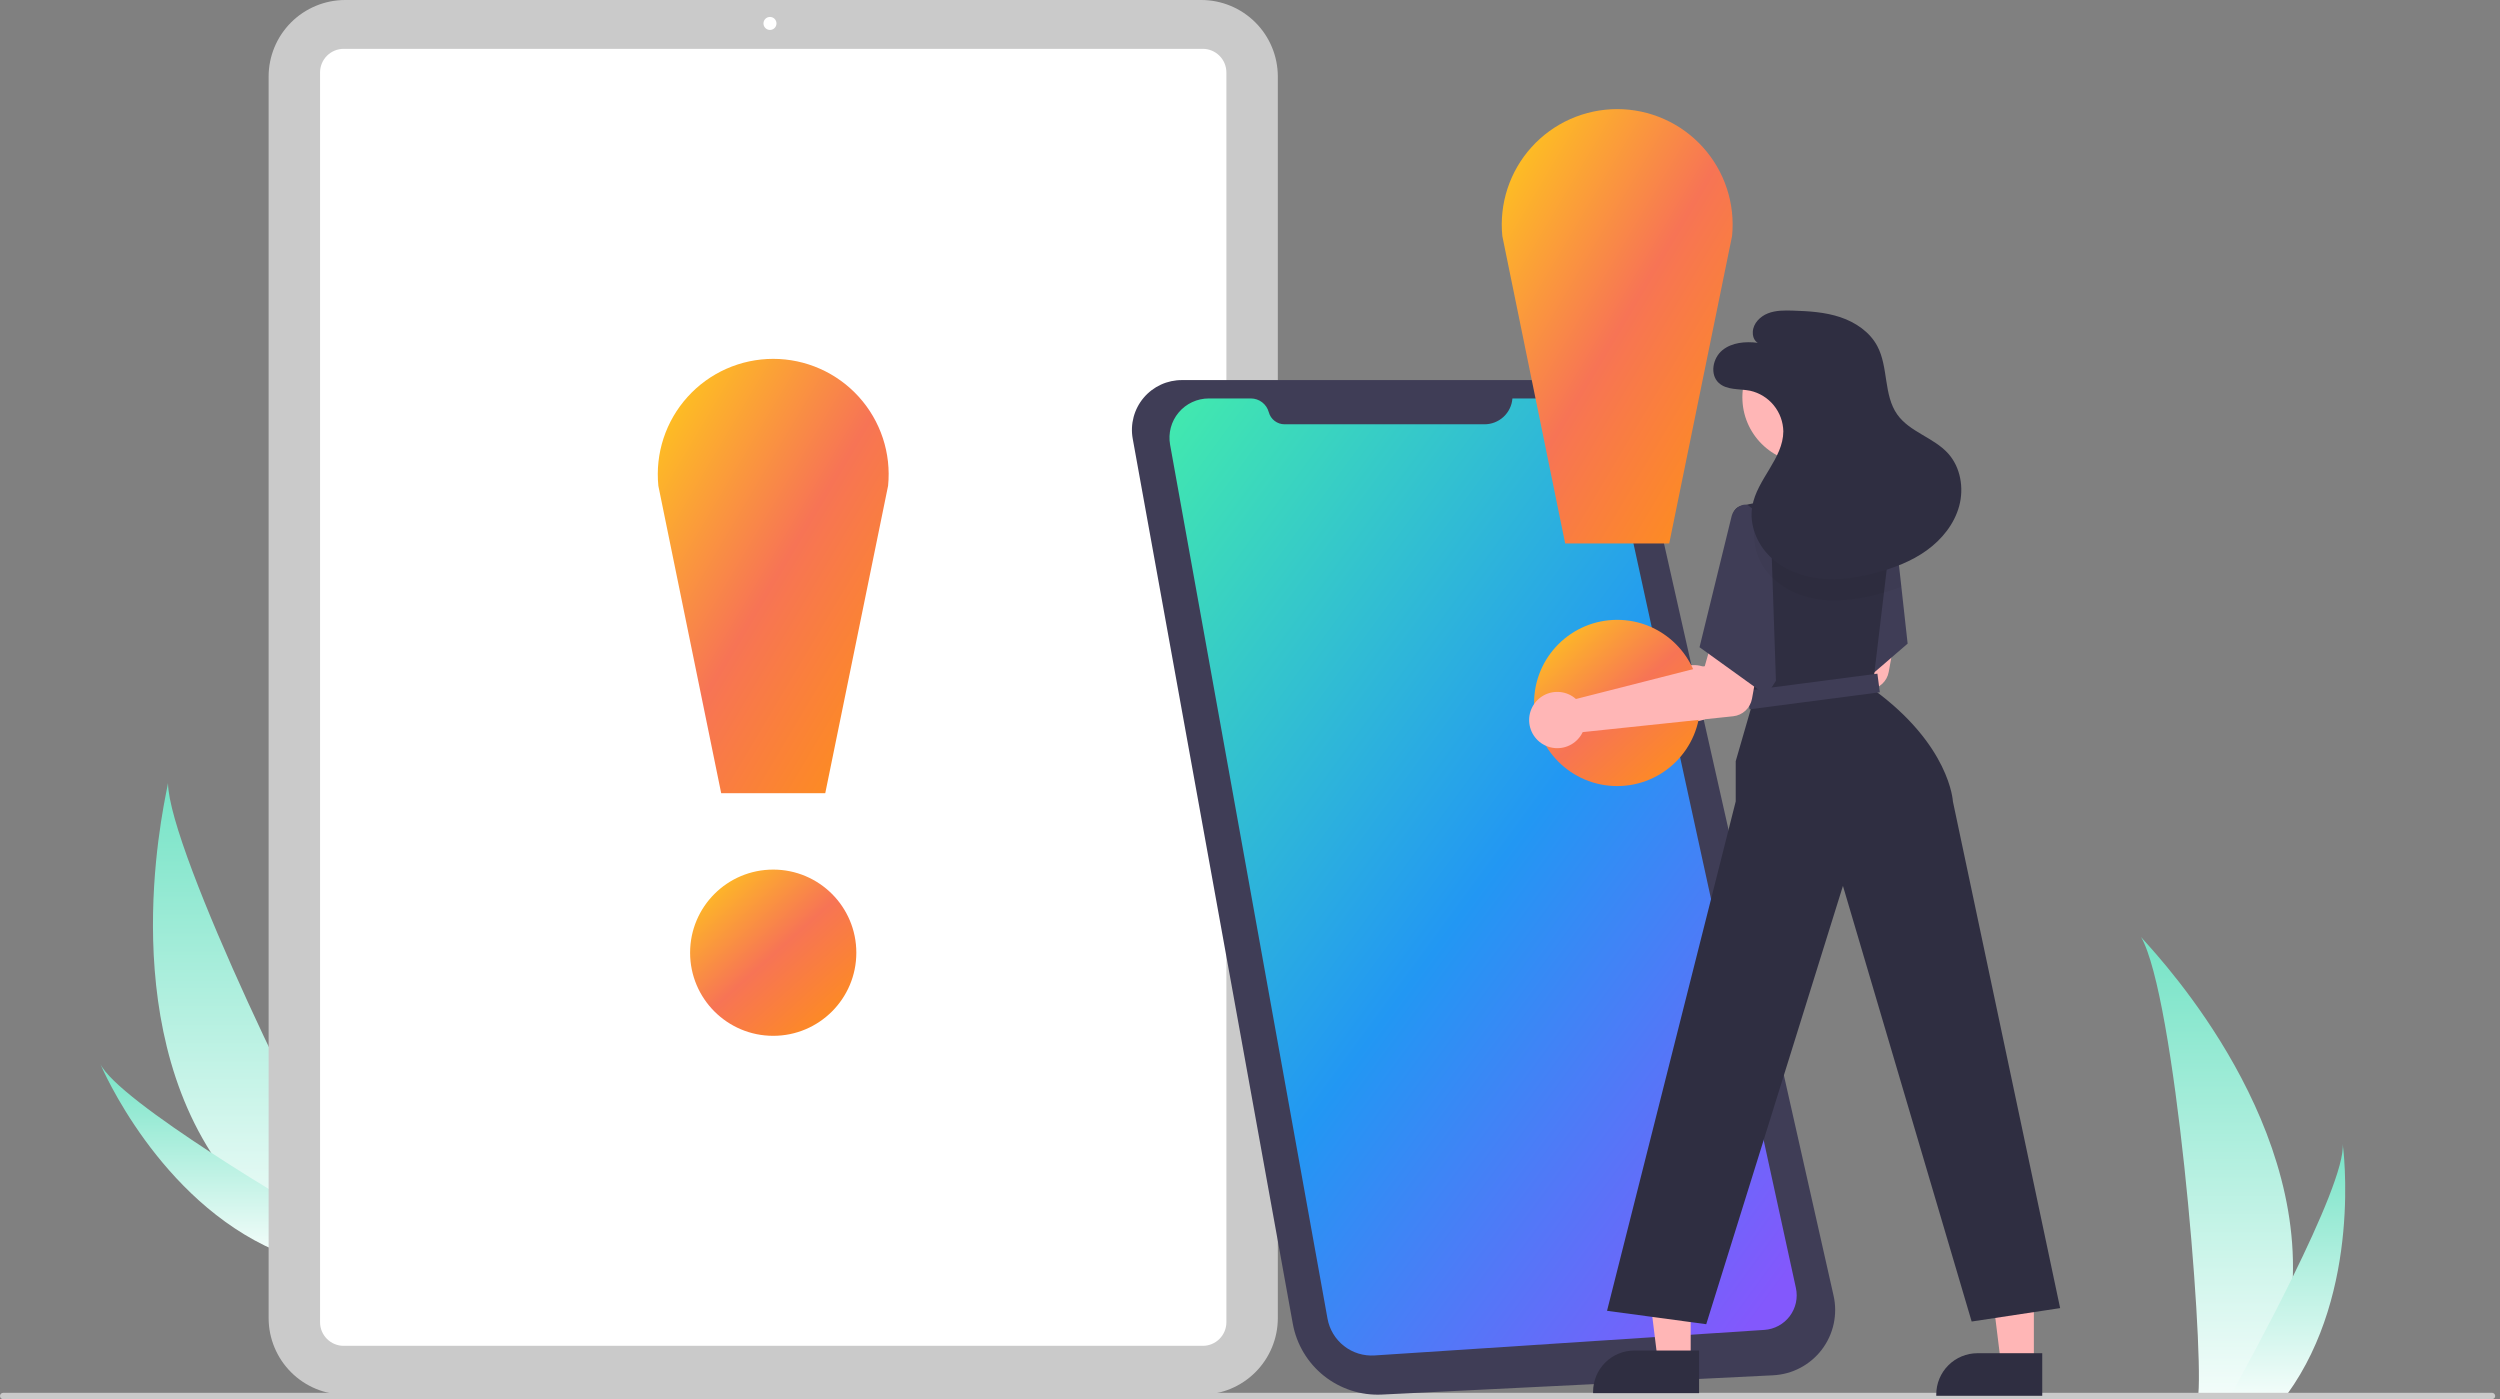 <svg width="243" height="136" viewBox="0 0 243 136" fill="none" xmlns="http://www.w3.org/2000/svg">
<rect x="0" y="0" width="243" height="136" fill="#808080" stroke="none"/>
<g clip-path="url(#clip0)">
<path d="M20.511 112.035C22.58 115.313 25.1 118.284 27.998 120.859C28.064 120.92 28.132 120.978 28.2 121.037L34.386 117.361C34.34 117.299 34.29 117.229 34.236 117.153C31.006 112.656 16.418 82.739 16.329 76.114C16.318 76.663 11.079 97.253 20.511 112.035Z" fill="url(#paint0_linear)"/>
<path d="M26.804 121.568C26.9 121.611 26.997 121.653 27.095 121.693L31.736 118.935C31.664 118.893 31.579 118.844 31.483 118.788C29.894 117.86 25.166 115.072 20.512 112.034C15.511 108.77 10.591 105.221 9.737 103.386C9.914 103.808 15.421 116.643 26.804 121.568Z" fill="url(#paint1_linear)"/>
<path d="M222.864 124.095C222.76 127.971 222.111 131.812 220.936 135.506C220.91 135.591 220.881 135.676 220.853 135.762H213.657C213.664 135.685 213.672 135.599 213.68 135.506C214.159 129.99 211.418 96.819 208.111 91.078C208.401 91.544 223.422 106.569 222.864 124.095Z" fill="url(#paint2_linear)"/>
<path d="M222.324 135.506C222.263 135.592 222.201 135.677 222.137 135.762H216.738C216.779 135.689 216.827 135.603 216.882 135.506C217.773 133.896 220.413 129.084 222.863 124.095C225.495 118.734 227.912 113.17 227.708 111.156C227.771 111.61 229.594 125.457 222.324 135.506Z" fill="url(#paint3_linear)"/>
<path d="M116.766 135.561H33.549C31.577 135.559 29.686 134.775 28.291 133.38C26.897 131.985 26.112 130.094 26.11 128.122V7.439C26.112 5.467 26.897 3.576 28.291 2.181C29.686 0.787 31.577 0.002 33.549 0H116.766C118.738 0.002 120.629 0.787 122.024 2.181C123.418 3.576 124.203 5.467 124.205 7.439V128.122C124.203 130.094 123.418 131.985 122.024 133.38C120.629 134.775 118.738 135.559 116.766 135.561Z" fill="#CACACA"/>
<path d="M116.912 130.815H33.402C32.794 130.815 32.211 130.573 31.781 130.143C31.351 129.713 31.11 129.13 31.109 128.522V7.04C31.11 6.432 31.351 5.849 31.781 5.42C32.211 4.99 32.794 4.748 33.402 4.747H116.912C117.52 4.748 118.102 4.99 118.532 5.42C118.962 5.849 119.204 6.432 119.205 7.04V128.522C119.204 129.13 118.962 129.713 118.532 130.143C118.102 130.573 117.52 130.815 116.912 130.815Z" fill="white"/>
<path d="M74.841 2.911C75.191 2.911 75.474 2.628 75.474 2.278C75.474 1.929 75.191 1.646 74.841 1.646C74.492 1.646 74.209 1.929 74.209 2.278C74.209 2.628 74.492 2.911 74.841 2.911Z" fill="white"/>
<path d="M242.222 136H0.31C0.228 136 0.149 135.968 0.091 135.91C0.033 135.851 0 135.772 0 135.69C0 135.608 0.033 135.529 0.091 135.471C0.149 135.413 0.228 135.38 0.31 135.38H242.222C242.304 135.38 242.383 135.413 242.442 135.471C242.5 135.529 242.532 135.608 242.532 135.69C242.532 135.772 242.5 135.851 242.442 135.91C242.383 135.968 242.304 136 242.222 136Z" fill="#CACACA"/>
<path d="M75.157 100.682C79.618 100.682 83.235 97.065 83.235 92.603C83.235 88.141 79.618 84.524 75.157 84.524C70.695 84.524 67.078 88.141 67.078 92.603C67.078 97.065 70.695 100.682 75.157 100.682Z" fill="url(#paint4_linear)"/>
<path d="M80.215 77.098H70.099L63.992 47.225C63.836 45.665 64.007 44.09 64.496 42.6C64.986 41.111 65.782 39.74 66.833 38.578C67.884 37.414 69.167 36.485 70.6 35.848C72.033 35.211 73.583 34.882 75.151 34.881C76.718 34.88 78.269 35.208 79.702 35.843C81.136 36.477 82.42 37.406 83.473 38.568C84.525 39.729 85.323 41.099 85.814 42.588C86.305 44.077 86.478 45.652 86.323 47.212L80.215 77.098Z" fill="url(#paint5_linear)"/>
<path d="M114.903 36.944H151.875C153.659 36.944 155.39 37.551 156.783 38.666C158.176 39.78 159.149 41.335 159.542 43.075L178.223 125.937C178.427 126.841 178.43 127.779 178.233 128.684C178.037 129.589 177.644 130.441 177.084 131.178C176.523 131.916 175.808 132.522 174.988 132.954C174.168 133.386 173.264 133.633 172.339 133.679L134.331 135.552C132.296 135.652 130.294 135.008 128.698 133.741C127.103 132.473 126.023 130.669 125.66 128.664L115.063 70.079L113.059 58.998L110.101 42.645C109.974 41.944 110.003 41.225 110.187 40.537C110.37 39.849 110.703 39.21 111.162 38.666C111.62 38.121 112.193 37.685 112.84 37.387C113.486 37.09 114.191 36.939 114.903 36.944Z" fill="#3F3D56"/>
<path d="M147.008 38.73H151.324C152.563 38.73 153.765 39.154 154.731 39.932C155.696 40.709 156.366 41.793 156.63 43.004L174.562 125.19C174.665 125.663 174.665 126.153 174.562 126.626C174.458 127.099 174.254 127.545 173.963 127.932C173.671 128.318 173.3 128.638 172.874 128.868C172.448 129.099 171.977 129.234 171.494 129.266L133.609 131.749C132.54 131.819 131.483 131.493 130.639 130.833C129.796 130.173 129.224 129.226 129.034 128.172L113.733 43.225C113.634 42.675 113.657 42.11 113.8 41.57C113.943 41.03 114.203 40.528 114.562 40.1C114.92 39.671 115.368 39.326 115.874 39.09C116.38 38.853 116.932 38.73 117.491 38.73H121.585C121.981 38.73 122.366 38.861 122.681 39.102C122.995 39.343 123.222 39.681 123.325 40.064C123.415 40.402 123.615 40.7 123.893 40.913C124.171 41.126 124.511 41.241 124.86 41.241H144.297C144.982 41.241 145.642 40.982 146.144 40.517C146.647 40.051 146.955 39.413 147.008 38.73V38.73Z" fill="url(#paint6_linear)"/>
<path d="M166.128 65.075C166.249 65.154 166.364 65.241 166.471 65.338L178.994 62.145L179.849 59.124L184.577 59.817L183.584 65.313C183.504 65.757 183.282 66.163 182.951 66.47C182.621 66.777 182.199 66.968 181.751 67.016L167.128 68.555C166.89 69.057 166.505 69.475 166.023 69.752C165.542 70.029 164.988 70.154 164.434 70.108C163.88 70.063 163.354 69.85 162.924 69.498C162.494 69.146 162.182 68.672 162.028 68.138C161.875 67.604 161.888 67.036 162.065 66.509C162.242 65.983 162.575 65.523 163.02 65.19C163.465 64.858 164.001 64.669 164.556 64.648C165.111 64.628 165.66 64.777 166.128 65.075H166.128Z" fill="#FFB6B6"/>
<path d="M157.19 76.406C161.652 76.406 165.269 72.789 165.269 68.328C165.269 63.866 161.652 60.249 157.19 60.249C152.729 60.249 149.112 63.866 149.112 68.328C149.112 72.789 152.729 76.406 157.19 76.406Z" fill="url(#paint7_linear)"/>
<path d="M162.249 52.822H152.133L146.027 22.95C145.87 21.39 146.041 19.814 146.531 18.325C147.02 16.835 147.816 15.465 148.867 14.302C149.918 13.139 151.202 12.209 152.634 11.572C154.067 10.936 155.617 10.606 157.185 10.605C158.753 10.604 160.303 10.932 161.736 11.567C163.17 12.202 164.454 13.13 165.507 14.292C166.56 15.454 167.357 16.823 167.848 18.312C168.339 19.801 168.513 21.376 168.358 22.936L162.249 52.822Z" fill="url(#paint8_linear)"/>
<path d="M185.422 62.56L182.196 65.343L177.682 69.234L175.689 59.034L175.48 57.973L175.316 57.132L179.889 49.165L183.702 49.384L183.963 49.4L183.968 49.457L184.028 49.991L184.81 57.022L184.828 57.191L185.422 62.56Z" fill="#3F3D56"/>
<path d="M164.335 132.316L161.14 132.315L159.62 119.992L164.336 119.992L164.335 132.316Z" fill="#FFB6B6"/>
<path d="M165.15 135.412L154.848 135.411V135.281C154.848 134.218 155.271 133.198 156.023 132.446C156.775 131.694 157.794 131.272 158.858 131.271H158.858L165.15 131.272L165.15 135.412Z" fill="#2F2E41"/>
<path d="M197.692 132.576L194.497 132.576L192.977 120.253L197.692 120.253L197.692 132.576Z" fill="#FFB6B6"/>
<path d="M198.506 135.673L188.205 135.672V135.542C188.205 134.478 188.627 133.459 189.379 132.707C190.131 131.955 191.151 131.532 192.214 131.532H192.215L198.506 131.532L198.506 135.673Z" fill="#2F2E41"/>
<path d="M200.245 127.149L191.645 128.452L179.134 86.11L165.846 128.713L156.204 127.41L168.712 77.896V73.987L170.406 68.124L170.229 66.537L168.996 55.438L168.462 50.625L168.428 50.314C168.398 50.053 168.468 49.79 168.621 49.578C168.775 49.365 169.003 49.217 169.26 49.163L173.273 48.318H179.832L183.702 49.384L183.968 49.457L184.088 49.491L184.028 49.991L183.121 57.596L183.071 58.013L182.196 65.343L182.003 66.951C189.56 72.424 189.821 77.896 189.821 77.896L200.245 127.149Z" fill="#2F2E41"/>
<path d="M175.759 45.021C179.294 45.021 182.16 42.155 182.16 38.62C182.16 35.085 179.294 32.22 175.759 32.22C172.225 32.22 169.359 35.085 169.359 38.62C169.359 42.155 172.225 45.021 175.759 45.021Z" fill="#FFB6B6"/>
<path d="M182.483 65.48L169.821 67.136L170.058 68.945L182.719 67.289L182.483 65.48Z" fill="#3F3D56"/>
<path d="M152.837 67.681C152.958 67.759 153.073 67.847 153.18 67.943L165.704 64.751L166.558 61.73L171.286 62.423L170.294 67.918C170.213 68.362 169.991 68.768 169.661 69.075C169.33 69.382 168.909 69.574 168.46 69.621L153.838 71.161C153.6 71.663 153.214 72.08 152.733 72.358C152.251 72.635 151.697 72.759 151.144 72.714C150.59 72.668 150.063 72.456 149.633 72.104C149.204 71.751 148.891 71.277 148.738 70.743C148.584 70.209 148.597 69.641 148.774 69.115C148.951 68.588 149.285 68.128 149.73 67.796C150.175 67.463 150.711 67.274 151.266 67.254C151.821 67.233 152.369 67.382 152.837 67.681H152.837Z" fill="#FFB6B6"/>
<path d="M172.1 50.793L169.885 49.099C169.286 48.872 168.466 49.517 168.322 50.142L165.194 62.911L171.709 67.602L172.621 66.168L172.1 50.793Z" fill="#3F3D56"/>
<g opacity="0.2">
<path opacity="0.2" d="M184.81 57.022C184.257 57.242 183.694 57.433 183.121 57.596C182.939 57.65 182.751 57.703 182.566 57.752C181.347 58.09 180.093 58.293 178.829 58.357C178.285 58.38 177.74 58.365 177.198 58.312C176.616 58.254 176.041 58.141 175.481 57.974C175.462 57.968 175.441 57.963 175.423 57.958C174.258 57.627 173.19 57.02 172.309 56.188C172.112 55.997 171.929 55.792 171.759 55.576C171.273 54.98 170.916 54.289 170.711 53.547C170.506 52.806 170.459 52.029 170.571 51.268C170.593 51.13 170.622 50.994 170.66 50.859C170.758 50.492 170.888 50.135 171.048 49.791C171.118 49.629 171.196 49.47 171.28 49.314L174.224 48.318H179.833L183.702 49.384L183.963 49.4L183.968 49.457L184.088 49.491L184.028 49.991L184.81 57.022Z" fill="black"/>
</g>
<path d="M170.855 33.321C169.658 33.175 168.345 33.278 167.412 34.043C166.479 34.807 166.178 36.395 167.061 37.216C167.843 37.943 169.066 37.772 170.113 37.979C171.016 38.181 171.824 38.68 172.409 39.396C172.994 40.112 173.322 41.004 173.34 41.929C173.325 44.58 170.78 46.588 170.323 49.2C170.011 50.982 170.763 52.858 172.063 54.117C173.362 55.376 175.149 56.056 176.949 56.241C178.749 56.425 180.57 56.144 182.319 55.681C184.076 55.217 185.805 54.558 187.279 53.495C188.753 52.433 189.962 50.935 190.435 49.18C190.908 47.426 190.568 45.414 189.349 44.067C187.952 42.525 185.629 41.994 184.421 40.3C183.067 38.401 183.568 35.696 182.472 33.637C181.74 32.263 180.355 31.325 178.878 30.831C177.401 30.337 175.824 30.24 174.267 30.192C173.449 30.167 172.606 30.158 171.844 30.457C171.081 30.755 170.411 31.435 170.372 32.252C170.332 33.07 170.855 33.321 170.855 33.321Z" fill="#2F2E41"/>
</g>
<defs>
<linearGradient id="paint0_linear" x1="6.923" y1="43.796" x2="6.923" y2="125.291" gradientUnits="userSpaceOnUse">
<stop stop-color="#1CD1A1"/>
<stop offset="1" stop-color="white"/>
</linearGradient>
<linearGradient id="paint1_linear" x1="0.782" y1="90.215" x2="0.782" y2="123.427" gradientUnits="userSpaceOnUse">
<stop stop-color="#1CD1A1"/>
<stop offset="1" stop-color="white"/>
</linearGradient>
<linearGradient id="paint2_linear" x1="202.099" y1="58.932" x2="202.099" y2="139.993" gradientUnits="userSpaceOnUse">
<stop stop-color="#1CD1A1"/>
<stop offset="1" stop-color="white"/>
</linearGradient>
<linearGradient id="paint3_linear" x1="212.172" y1="93.455" x2="212.172" y2="138.092" gradientUnits="userSpaceOnUse">
<stop stop-color="#1CD1A1"/>
<stop offset="1" stop-color="white"/>
</linearGradient>
<linearGradient id="paint4_linear" x1="67.078" y1="84.524" x2="82.289" y2="101.528" gradientUnits="userSpaceOnUse">
<stop offset="0.021" stop-color="#FFCA1B"/>
<stop offset="0.505" stop-color="#F77455"/>
<stop offset="0.948" stop-color="#FE8F1A"/>
</linearGradient>
<linearGradient id="paint5_linear" x1="63.936" y1="34.881" x2="99.062" y2="55.755" gradientUnits="userSpaceOnUse">
<stop offset="0.021" stop-color="#FFCA1B"/>
<stop offset="0.505" stop-color="#F77455"/>
<stop offset="0.948" stop-color="#FE8F1A"/>
</linearGradient>
<linearGradient id="paint6_linear" x1="113.673" y1="38.73" x2="197.696" y2="100.286" gradientUnits="userSpaceOnUse">
<stop offset="0.021" stop-color="#41E7B0"/>
<stop offset="0.505" stop-color="#2297F3"/>
<stop offset="0.948" stop-color="#8358FC"/>
</linearGradient>
<linearGradient id="paint7_linear" x1="149.112" y1="60.249" x2="164.323" y2="77.253" gradientUnits="userSpaceOnUse">
<stop offset="0.021" stop-color="#FFCA1B"/>
<stop offset="0.505" stop-color="#F77455"/>
<stop offset="0.948" stop-color="#FE8F1A"/>
</linearGradient>
<linearGradient id="paint8_linear" x1="145.97" y1="10.605" x2="181.096" y2="31.479" gradientUnits="userSpaceOnUse">
<stop offset="0.021" stop-color="#FFCA1B"/>
<stop offset="0.505" stop-color="#F77455"/>
<stop offset="0.948" stop-color="#FE8F1A"/>
</linearGradient>
<clipPath id="clip0">
<rect width="242.532" height="136" fill="white"/>
</clipPath>
</defs>
</svg>

